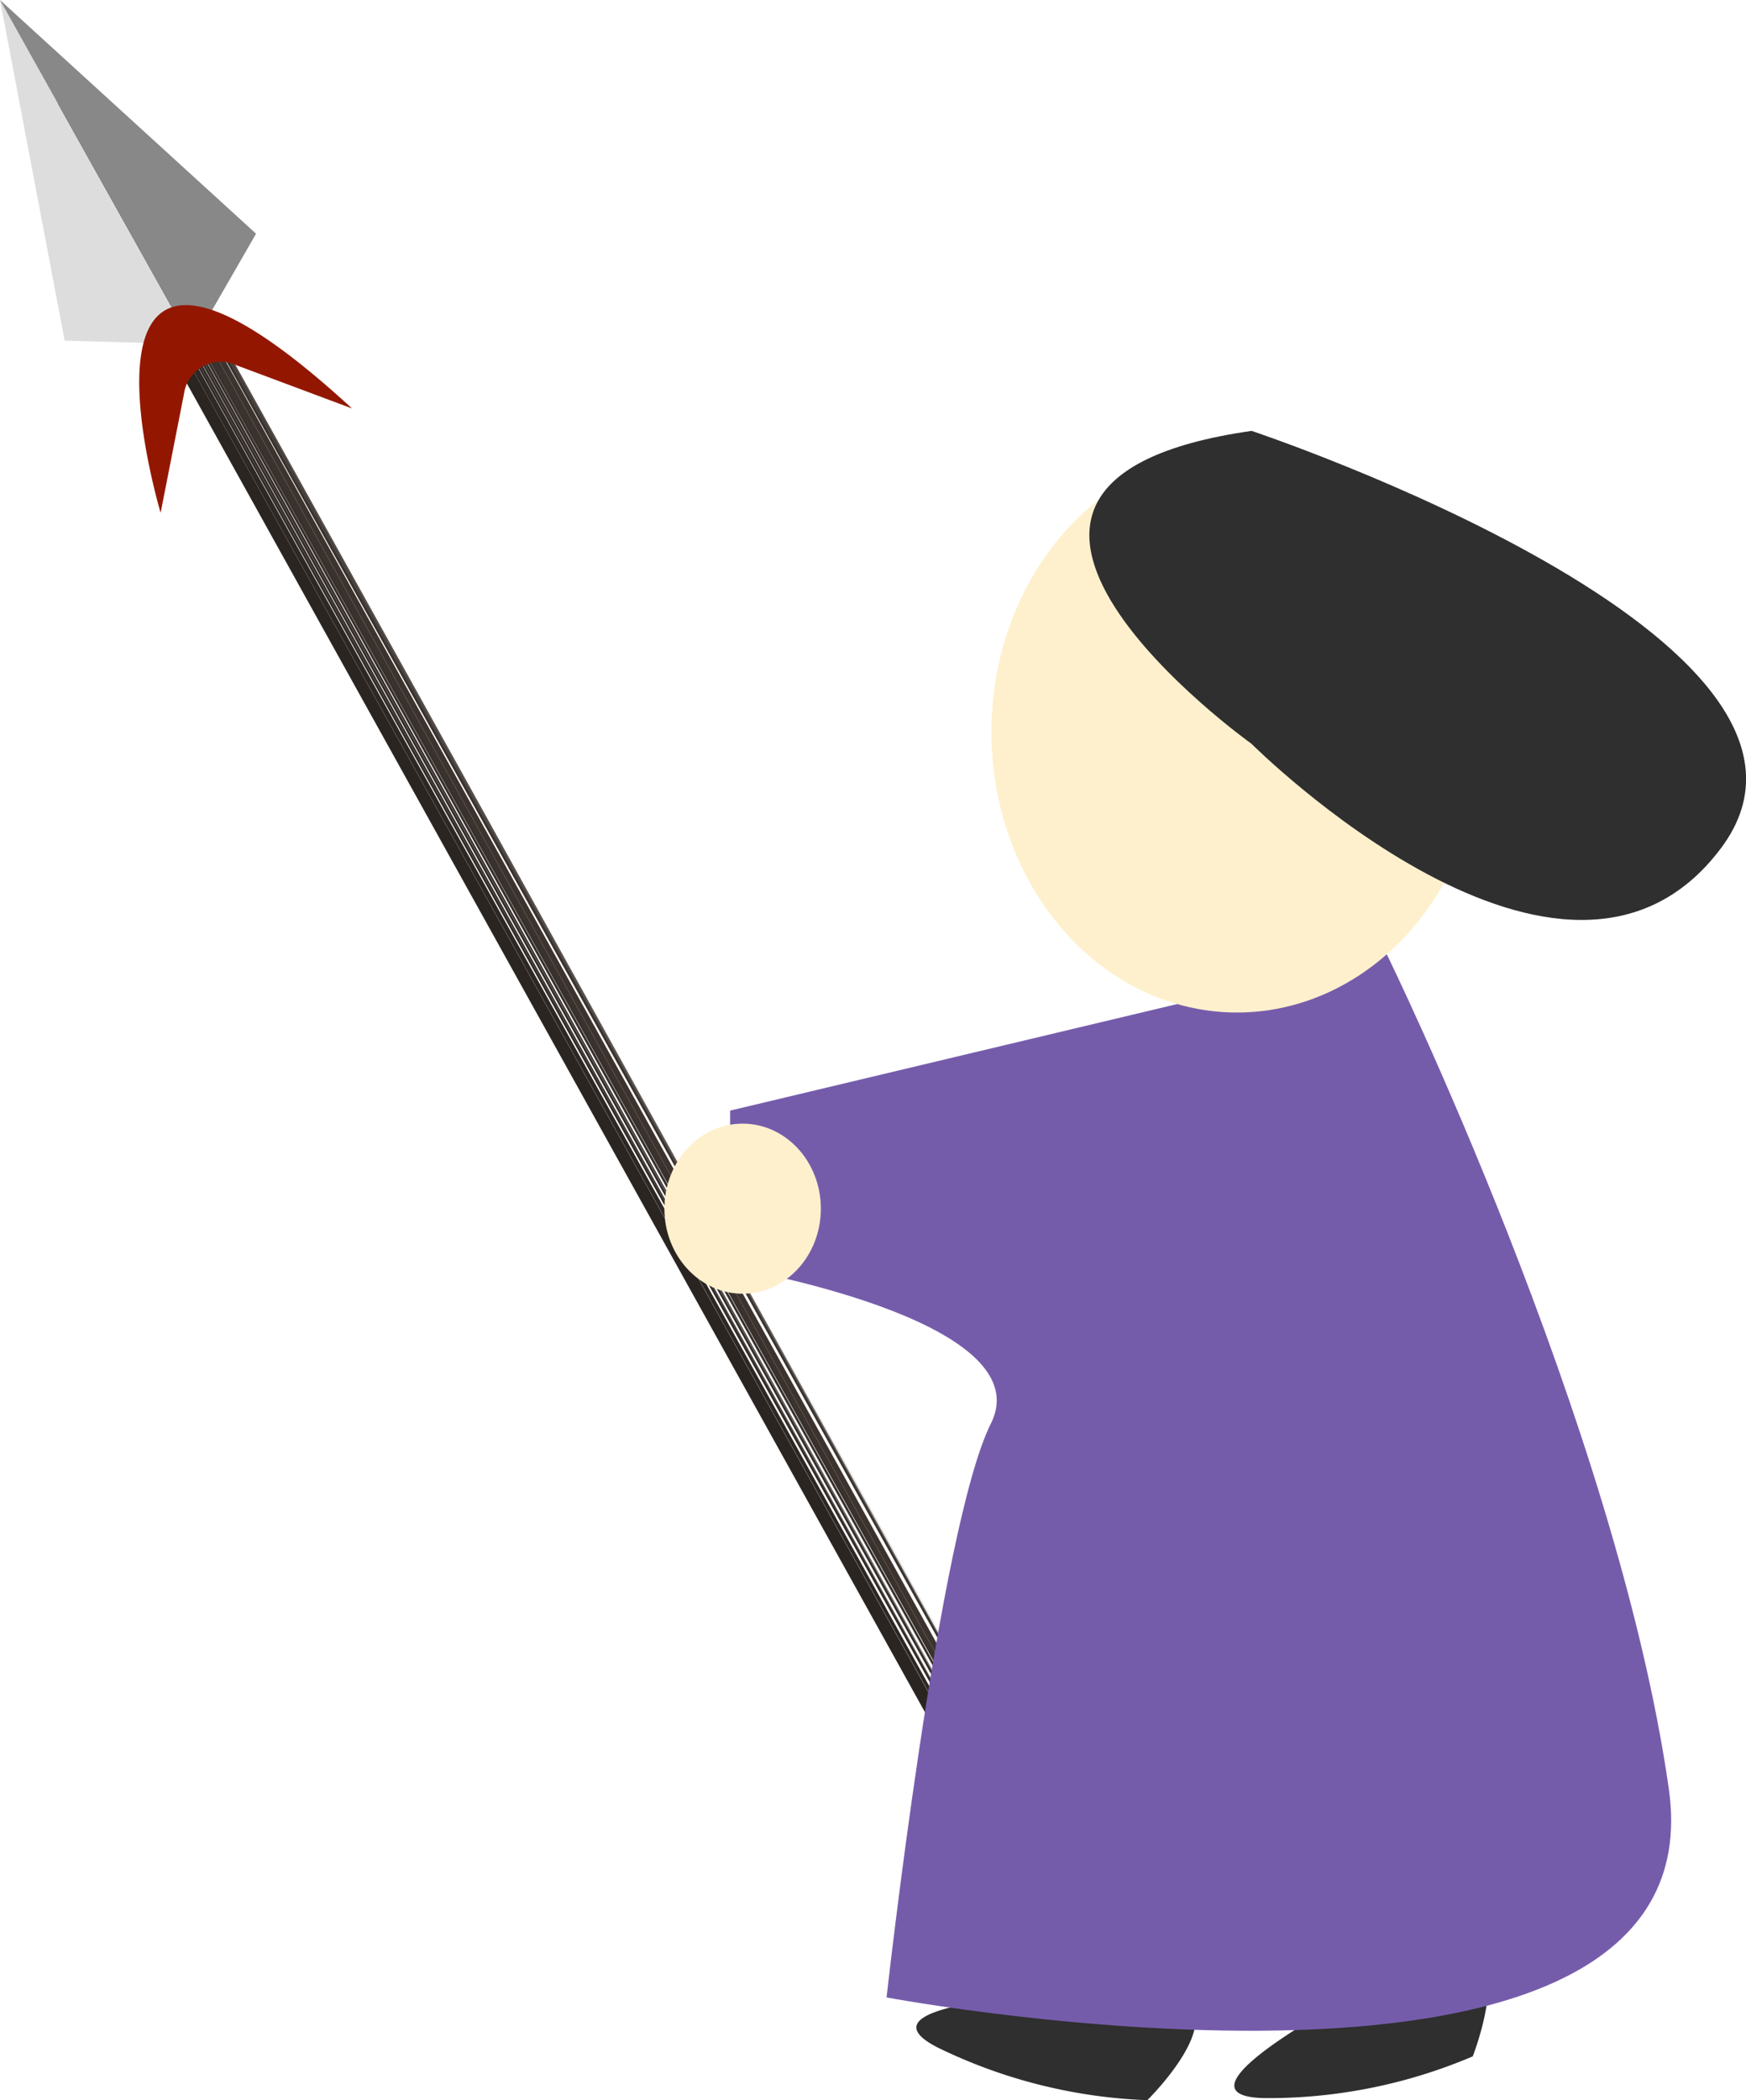 <svg xmlns="http://www.w3.org/2000/svg" xmlns:xlink="http://www.w3.org/1999/xlink" viewBox="0 0 33.48 40.26"><defs><style>.cls-1{fill:none;}.cls-2{fill:#534741;}.cls-3{isolation:isolate;}.cls-4{clip-path:url(#clip-path);}.cls-5{fill:#302926;}.cls-6{fill:#322b27;}.cls-7{fill:#332c28;}.cls-8{fill:#352d2a;}.cls-9{fill:#372f2b;}.cls-10{fill:#38302c;}.cls-11{fill:#3a322d;}.cls-12{fill:#3c332f;}.cls-13{fill:#2e2824;}.cls-14{fill:#2d2623;}.cls-15{fill:#2b2522;}.cls-16{fill:#483d38;}.cls-17{fill:#ddd;}.cls-18{fill:#888;}.cls-19{fill:#931700;}.cls-20{fill:#2f2f2f;}.cls-21{fill:#755cab;}.cls-22{fill:#fff0cd;}</style><clipPath id="clip-path"><path class="cls-1" d="M1.74,2,21.68,37.9a.24.24,0,0,1,0,.25.79.79,0,0,1-.62.35.27.27,0,0,1-.23-.11L.86,2.45c0,.07.11.11.23.11a.78.78,0,0,0,.62-.35A.26.26,0,0,0,1.74,2Z"/></clipPath></defs><title>资源 7</title><g id="图层_2" data-name="图层 2"><g id="图层_1-2" data-name="图层 1"><polygon class="cls-2" points="4 4.36 3.67 5.36 2.63 5.12 2.97 4.12 4 4.36"/><g class="cls-3"><g class="cls-3"><g class="cls-4"><g class="cls-3"><polyline class="cls-5" points="1.74 1.96 21.68 37.9 21.68 37.9 1.74 1.96 1.74 1.96"/><path class="cls-6" d="M1.74,2,21.68,37.9a0,0,0,0,1,0,0L1.75,2s0,0,0,0"/><path class="cls-7" d="M1.75,2,21.69,37.93a0,0,0,0,1,0,0L1.76,2s0,0,0,0"/><path class="cls-8" d="M1.76,2,21.7,38v0L1.76,2.05V2"/><path class="cls-9" d="M1.76,2.05,21.7,38v0L1.76,2.09v0"/><path class="cls-10" d="M1.76,2.09,21.7,38v0L1.74,2.13s0,0,0,0"/><path class="cls-11" d="M1.74,2.13l20,35.94,0,.08L1.71,2.21a.13.13,0,0,0,0-.08"/><path class="cls-12" d="M1.71,2.21,21.65,38.15h0a.36.36,0,0,1-.07.1L1.64,2.31a.86.86,0,0,0,.07-.1h0"/><path class="cls-11" d="M1.64,2.31,21.58,38.25l-.07.07L1.56,2.38l.08-.07"/><path class="cls-10" d="M1.56,2.38l20,35.94-.05,0L1.51,2.42l.05,0"/><path class="cls-9" d="M1.51,2.42l20,35.93s0,0-.05,0L1.47,2.45l0,0"/><path class="cls-8" d="M1.47,2.45,21.41,38.38l0,0L1.42,2.47l.05,0"/><path class="cls-7" d="M1.42,2.47l20,35.94-.05,0L1.38,2.49l0,0"/><path class="cls-6" d="M1.38,2.49,21.32,38.43l0,0L1.33,2.51l0,0"/><path class="cls-5" d="M1.33,2.51l20,35.94-.05,0L1.29,2.53l0,0"/><path class="cls-13" d="M1.29,2.53,21.23,38.47h-.05L1.23,2.54h.06"/><path class="cls-14" d="M1.23,2.54l20,35.94h-.06L1.17,2.55h.06"/><path class="cls-15" d="M1.17,2.55l20,35.94H21a.27.27,0,0,1-.23-.11L.86,2.45c0,.07.11.11.23.11h.08"/></g></g></g><path class="cls-16" d="M1.51,1.85c.23,0,.31.17.2.36a.78.78,0,0,1-.62.35A.22.22,0,0,1,.88,2.2.83.83,0,0,1,1.51,1.85Z"/></g><polygon class="cls-17" points="3.69 6.6 1.24 6.53 0 0 3.69 6.6"/><polyline class="cls-18" points="3.69 6.6 4.91 4.48 0 0"/><path class="cls-19" d="M3.08,9.83s-2.22-7.42,3.67-2L4.53,7a.71.71,0,0,0-1,.54Z"/><path class="cls-20" d="M21.65,38.15S16,38.26,18,39.26a10,10,0,0,0,4,1S24.3,38,21.65,38.15Z"/><path class="cls-20" d="M27.07,37.66S22,40.17,24.24,40.22a10,10,0,0,0,4-.8S29.42,36.42,27.07,37.66Z"/><path class="cls-21" d="M26.59,18.29s4.41,9,5.41,16-15,4-15,4,1-9,2-11-5-3-5-3v-3Z"/><ellipse class="cls-22" cx="23.72" cy="14.03" rx="4.71" ry="5.38"/><ellipse class="cls-22" cx="14.24" cy="23.17" rx="1.5" ry="1.63"/><path class="cls-20" d="M24,8.26s12,4,9,8-9-2-9-2S17,9.26,24,8.26Z"/></g></g></svg>